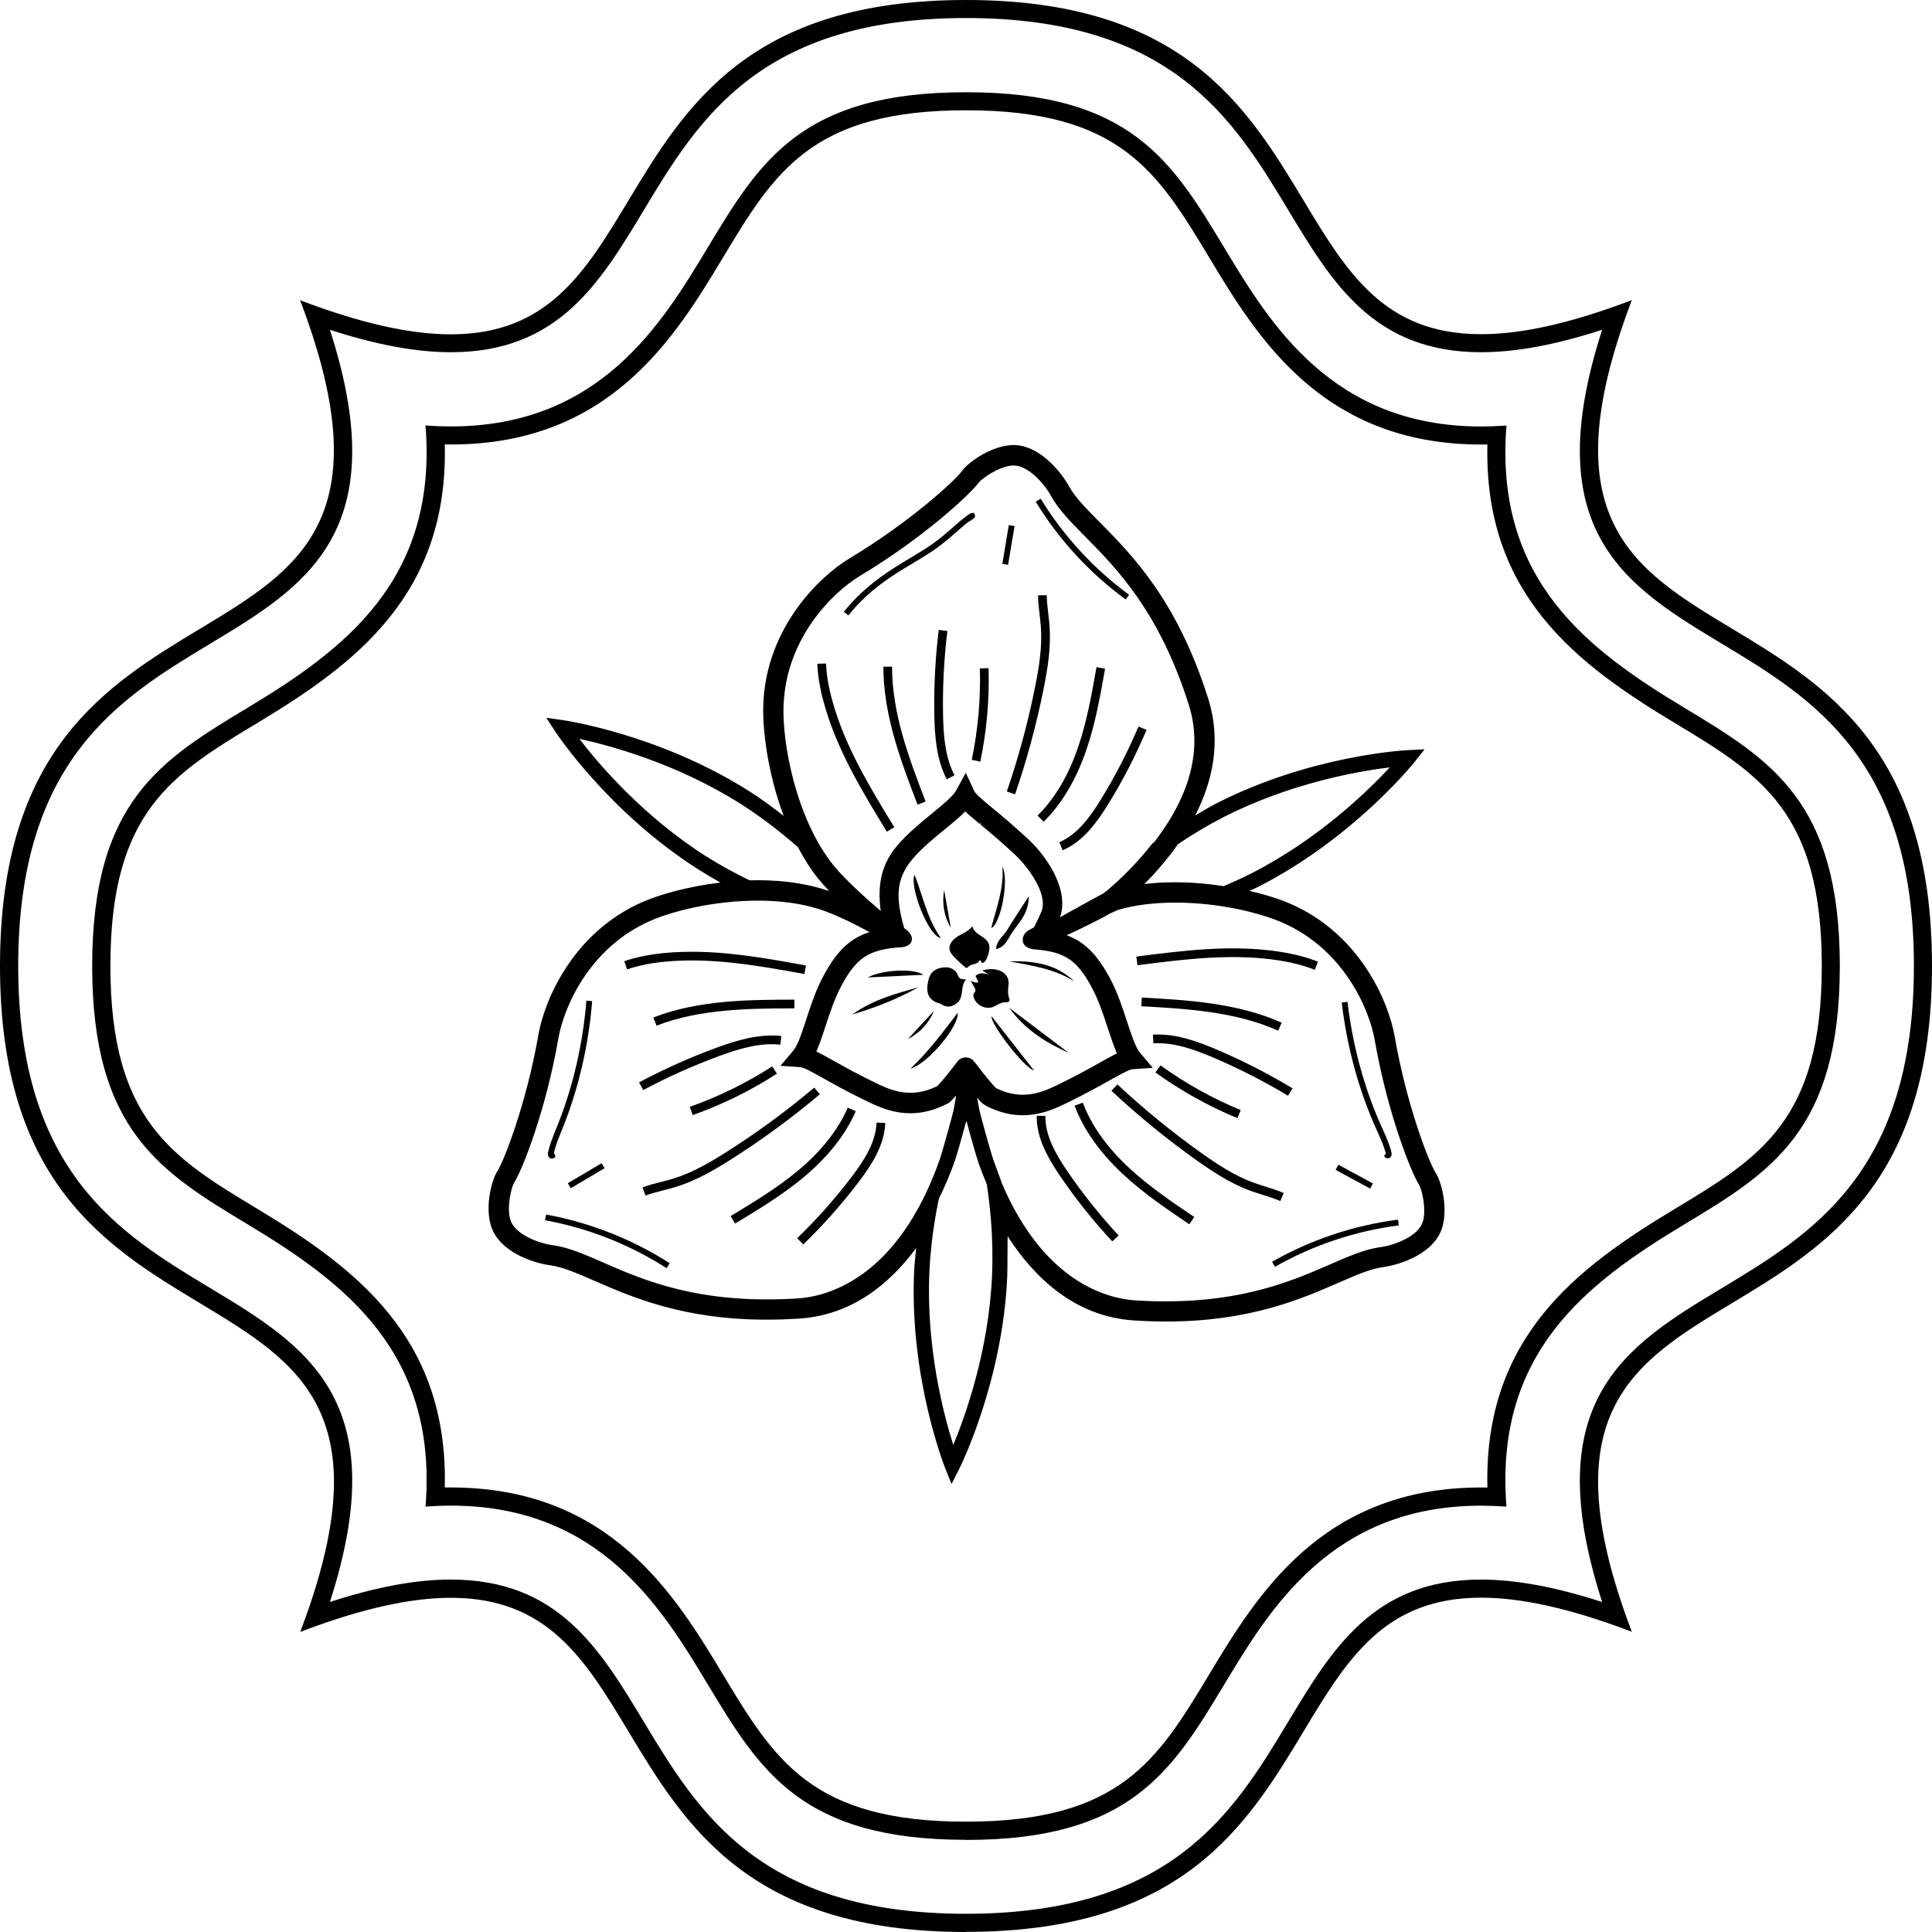 <?xml version="1.0" encoding="UTF-8"?>
<svg xmlns="http://www.w3.org/2000/svg" viewBox="0 0 315.01 315.01">
  <g>
    <g>
      <g>
        <g>
          <path d="m157.51,2.64c33.85,0,43.91,16.7,52.79,31.44,7.14,11.86,13.89,23.06,31.18,23.06,5.79,0,12.45-1.26,20.26-3.85-10.96,33.25,3.71,42.1,19.21,51.43,14.74,8.88,31.44,18.94,31.44,52.79s-16.7,43.91-31.44,52.79c-15.49,9.34-30.17,18.18-19.21,51.43-7.8-2.58-14.46-3.85-20.26-3.85-17.29,0-24.03,11.2-31.18,23.06-8.88,14.74-18.94,31.44-52.79,31.44s-43.92-16.7-52.79-31.44c-7.14-11.86-13.89-23.05-31.18-23.06-5.79,0-12.45,1.26-20.26,3.85,10.96-33.25-3.71-42.1-19.21-51.43-14.74-8.88-31.44-18.94-31.44-52.79s16.7-43.91,31.44-52.79c15.49-9.34,30.17-18.18,19.21-51.43,7.8,2.58,14.46,3.85,20.26,3.85,17.29,0,24.04-11.2,31.18-23.06,8.88-14.73,18.94-31.44,52.79-31.44m0-2.31c-62.19,0-47.2,54.49-83.97,54.49-6.29,0-14.09-1.59-24.05-5.33C75.05,117.68.32,84.68.32,157.51s74.72,39.82,49.17,108.02c9.96-3.73,17.76-5.33,24.05-5.33,36.76,0,21.78,54.49,83.97,54.49s47.2-54.5,83.97-54.49c6.29,0,14.09,1.59,24.05,5.33-25.56-68.19,49.17-35.19,49.17-108.02s-74.72-39.82-49.17-108.02c-9.96,3.73-17.76,5.33-24.05,5.33C204.72,54.82,219.7.32,157.51.32h0Z"/>
          <path d="m157.51,315.01c-35.34,0-45.81-17.38-55.05-32.71-7.04-11.69-13.12-21.78-28.92-21.78-6.58,0-14.41,1.74-23.93,5.31l-.66.25.25-.66c13.12-35.02-.59-43.28-16.47-52.86C17.38,203.32,0,192.85,0,157.51s17.38-45.81,32.71-55.05c15.88-9.57,29.6-17.83,16.47-52.85l-.25-.66.66.25c9.53,3.57,17.35,5.31,23.93,5.31,15.8,0,21.88-10.09,28.92-21.78C111.7,17.38,122.17,0,157.51,0s45.81,17.38,55.05,32.71c7.04,11.69,13.12,21.78,28.92,21.78,6.58,0,14.41-1.74,23.93-5.31l.66-.25-.25.66c-13.12,35.02.59,43.28,16.48,52.85,15.33,9.24,32.71,19.71,32.71,55.05s-17.38,45.81-32.71,55.05c-15.88,9.57-29.6,17.83-16.48,52.86l.25.66-.66-.25c-9.52-3.57-17.35-5.31-23.93-5.31h0c-15.8,0-21.88,10.09-28.92,21.78-9.24,15.33-19.71,32.71-55.05,32.71Zm-83.97-55.14c16.16,0,22.33,10.24,29.47,22.09,9.15,15.19,19.52,32.4,54.5,32.4s45.35-17.21,54.49-32.4c7.14-11.85,13.31-22.09,29.47-22.09h0c6.51,0,14.2,1.67,23.5,5.1-12.89-34.97.96-43.31,16.99-52.97,15.19-9.15,32.4-19.52,32.4-54.5s-17.21-45.35-32.4-54.5c-16.03-9.66-29.89-18-16.99-52.97-9.3,3.43-16.99,5.1-23.5,5.1-16.16,0-22.33-10.24-29.47-22.09C202.85,17.86,192.48.65,157.51.65s-45.35,17.21-54.5,32.4c-7.14,11.86-13.31,22.09-29.48,22.09-6.5,0-14.2-1.67-23.5-5.1,12.89,34.97-.96,43.31-16.99,52.97C17.86,112.16.65,122.53.65,157.51s17.21,45.35,32.4,54.5c16.03,9.66,29.89,18.01,16.99,52.97,9.3-3.43,16.99-5.1,23.5-5.1Zm83.97,52.82c-34.03,0-44.15-16.78-53.07-31.59-7.1-11.78-13.8-22.9-30.9-22.9-5.78,0-12.37,1.25-20.16,3.83l-.61.2.2-.61c10.88-33.01-3.67-41.78-19.07-51.06-14.81-8.92-31.59-19.04-31.59-53.07s16.78-44.15,31.59-53.07c15.4-9.28,29.95-18.04,19.07-51.06l-.2-.61.61.2c7.78,2.58,14.38,3.83,20.16,3.83,17.11,0,23.81-11.12,30.91-22.9,8.92-14.81,19.03-31.59,53.07-31.59s44.15,16.79,53.07,31.59c7.1,11.78,13.8,22.9,30.9,22.9,5.78,0,12.37-1.25,20.16-3.83l.61-.2-.2.61c-10.88,33.01,3.67,41.78,19.07,51.06,14.81,8.92,31.59,19.04,31.59,53.07s-16.78,44.14-31.59,53.07c-15.4,9.28-29.95,18.04-19.07,51.06l.2.61-.61-.2c-7.78-2.58-14.37-3.83-20.16-3.83-17.11,0-23.81,11.12-30.9,22.9-8.92,14.81-19.03,31.59-53.07,31.59Zm-83.97-55.14c17.47,0,24.26,11.28,31.45,23.21,8.83,14.66,18.85,31.28,52.52,31.28s43.68-16.62,52.51-31.28c7.19-11.94,13.98-23.21,31.45-23.21,5.71,0,12.17,1.2,19.76,3.66-10.66-33,4.01-41.85,19.55-51.2,14.66-8.84,31.28-18.85,31.28-52.52s-16.62-43.68-31.28-52.51c-15.53-9.36-30.21-18.2-19.55-51.21-7.59,2.46-14.05,3.66-19.75,3.66-17.47,0-24.26-11.27-31.45-23.21-8.84-14.67-18.85-31.28-52.52-31.28s-43.68,16.62-52.51,31.28c-7.19,11.94-13.98,23.21-31.46,23.21-5.7,0-12.17-1.2-19.75-3.66,10.66,33.01-4.01,41.85-19.54,51.2-14.66,8.83-31.28,18.85-31.28,52.52s16.62,43.68,31.28,52.51c15.53,9.36,30.21,18.2,19.54,51.2,7.59-2.46,14.05-3.66,19.75-3.66Z"/>
        </g>
        <g>
          <path d="m157.51,17.67c25.36,0,31.47,10.13,39.92,24.16,7.71,12.8,18.27,30.33,44.06,30.33.45,0,.9,0,1.36-.02-.75,24.57,14.54,35.93,30.34,45.45,14.03,8.45,24.16,14.56,24.16,39.91s-10.13,31.46-24.16,39.91c-15.8,9.52-31.09,20.88-30.34,45.45-.46-.01-.92-.02-1.36-.02-25.79,0-36.35,17.53-44.06,30.33-8.45,14.03-14.55,24.16-39.91,24.16s-31.46-10.14-39.92-24.17c-7.71-12.8-18.28-30.33-44.05-30.33-.45,0-.9,0-1.36.02.75-24.56-14.54-35.93-30.34-45.45-14.03-8.45-24.16-14.56-24.16-39.91s10.13-31.46,24.16-39.91c15.8-9.52,31.09-20.88,30.34-45.45.46.01.92.02,1.36.02,25.78,0,36.35-17.53,44.06-30.33,8.45-14.03,14.55-24.16,39.91-24.16m0-2.31c-26.66,0-33.38,11.15-41.89,25.28-7.43,12.33-17.6,29.21-42.08,29.21-1.24,0-2.51-.05-3.81-.13,1.81,24.64-12.58,35.95-29.09,45.9-14.12,8.51-25.28,15.23-25.28,41.9s11.16,33.39,25.28,41.9c16.51,9.95,30.9,21.25,29.09,45.9,1.3-.09,2.56-.13,3.81-.13,24.47,0,34.64,16.88,42.07,29.21,8.51,14.13,15.23,25.28,41.9,25.28s33.39-11.16,41.89-25.28c7.43-12.33,17.6-29.21,42.08-29.21,1.24,0,2.51.05,3.81.13-1.81-24.64,12.58-35.95,29.09-45.9,14.13-8.51,25.28-15.23,25.28-41.9s-11.16-33.39-25.28-41.9c-16.51-9.95-30.9-21.25-29.09-45.9-1.29.09-2.56.13-3.8.13h0c-24.47,0-34.64-16.88-42.07-29.21-8.51-14.13-15.23-25.28-41.9-25.28h0Z"/>
          <path d="m157.51,299.98c-26.85,0-33.61-11.23-42.17-25.44-7.39-12.26-17.51-29.05-41.8-29.05-1.22,0-2.49.04-3.79.13l-.37.03.03-.37c1.83-24.88-13.29-36.17-28.94-45.6-14.21-8.56-25.44-15.32-25.44-42.17s11.23-33.61,25.44-42.17c15.65-9.43,30.77-20.71,28.94-45.6l-.03-.37.37.03c1.29.09,2.56.13,3.78.13,24.3,0,34.41-16.8,41.8-29.06,8.56-14.21,15.32-25.43,42.17-25.43s33.61,11.23,42.17,25.44c7.39,12.26,17.51,29.05,41.8,29.06,1.23,0,2.5-.05,3.79-.13l.37-.03-.03.37c-1.83,24.88,13.29,36.17,28.94,45.6,14.21,8.56,25.44,15.32,25.44,42.17s-11.23,33.61-25.44,42.17c-15.65,9.43-30.77,20.71-28.94,45.6l.03.37-.37-.03c-1.3-.09-2.57-.13-3.79-.13-24.3,0-34.41,16.8-41.8,29.06-8.56,14.21-15.32,25.44-42.17,25.44Zm-83.97-55.14c24.65,0,34.88,16.97,42.35,29.37,8.46,14.04,15.14,25.13,41.62,25.13s33.16-11.09,41.62-25.12c7.47-12.4,17.69-29.37,42.35-29.37,1.12,0,2.28.04,3.46.11-1.68-24.99,13.53-36.34,29.27-45.83,14.04-8.46,25.12-15.14,25.12-41.62s-11.09-33.16-25.12-41.62c-15.74-9.48-30.96-20.83-29.27-45.83-1.18.07-2.34.11-3.46.11-24.66,0-34.89-16.98-42.35-29.37-8.46-14.04-15.14-25.12-41.62-25.12s-33.16,11.09-41.61,25.12c-7.47,12.4-17.7,29.37-42.36,29.37-1.12,0-2.28-.04-3.46-.11,1.68,24.99-13.53,36.34-29.27,45.83-14.04,8.46-25.12,15.14-25.12,41.62s11.09,33.16,25.12,41.62c15.74,9.48,30.96,20.84,29.27,45.83,1.18-.07,2.34-.11,3.46-.11Zm83.97,52.83c-25.54,0-31.68-10.2-40.19-24.32-7.67-12.74-18.18-30.17-43.78-30.17-.45,0-.9,0-1.36.02h-.34s.01-.33.01-.33c.74-24.44-14.51-35.71-30.18-45.16-14.12-8.5-24.32-14.65-24.32-40.19s10.2-31.68,24.32-40.19c15.68-9.45,30.93-20.72,30.18-45.16v-.34s.33,0,.33,0c.46.01.91.02,1.36.02,25.6,0,36.11-17.44,43.78-30.18,8.5-14.12,14.65-24.31,40.19-24.31s31.69,10.2,40.19,24.32c7.67,12.73,18.18,30.17,43.78,30.17.45,0,.9,0,1.35-.02h.34s-.01.33-.01.33c-.74,24.44,14.51,35.71,30.18,45.16,14.12,8.5,24.32,14.65,24.32,40.19s-10.2,31.69-24.32,40.19c-15.68,9.45-30.93,20.72-30.18,45.16v.34s-.33,0-.33,0c-.46-.01-.91-.02-1.36-.02-25.6,0-36.11,17.44-43.78,30.18-8.5,14.12-14.65,24.32-40.19,24.32Zm-83.97-55.14c25.96,0,36.58,17.62,44.33,30.48,8.4,13.94,14.47,24.01,39.64,24.01s31.24-10.07,39.64-24c7.75-12.87,18.37-30.49,44.34-30.49.34,0,.68,0,1.03,0-.6-24.56,14.73-35.89,30.51-45.39,13.94-8.4,24.01-14.46,24.01-39.64s-10.07-31.24-24.01-39.64c-15.77-9.5-31.11-20.84-30.51-45.39-.35,0-.69.01-1.03.01-25.97,0-36.58-17.62-44.33-30.49-8.4-13.94-14.46-24.01-39.64-24.01s-31.24,10.07-39.63,24c-7.75,12.87-18.37,30.49-44.34,30.49-.34,0-.68,0-1.03-.01.6,24.56-14.73,35.89-30.51,45.39-13.94,8.4-24.01,14.46-24.01,39.64s10.07,31.24,24.01,39.64c15.77,9.5,31.11,20.84,30.51,45.39.35,0,.69,0,1.03,0Z"/>
        </g>
      </g>
      <g>
        <path d="m163.9,92.01c.35-2.11.7-4.21,1.05-6.32"/>
        <path d="m233.52,191.06c-1.08-1.64-4.81-11.05-6.81-22.54-.97-5.58-5.56-16.31-16.58-21.11-5.14-2.24-15.97-4.66-25.61-2.87,6.07-5.65,16.08-17.47,11.83-30.97-4.99-15.85-12.25-23.19-17.55-28.54-2.28-2.3-4.08-4.12-5.14-6.05-1.28-2.34-4.8-6.65-8.9-6.29-3.13.27-6.46,2.7-7.3,3.87-1.14,1.6-8.58,8.47-18.57,14.47-4.86,2.92-13.21,11.07-13.72,23.08-.27,6.34,1.87,19.56,8.75,28.06,1.28,1.58,2.82,3.11,4.42,4.56-1.32-.6-2.64-1.16-3.94-1.58-10.41-3.36-23.51-.59-29.33,1.94-11.02,4.8-15.61,15.53-16.58,21.11-2,11.49-5.73,20.9-6.81,22.54-.79,1.2-1.85,5.19-.98,8.2,1.14,3.96,6.44,5.68,9.08,6.04,2.18.29,4.53,1.32,7.5,2.61,6.15,2.68,14.33,6.25,27.76,6.25,1.65,0,3.38-.05,5.19-.17,15.52-.99,22.95-17.32,25.42-24.29.34-.95,1.3-4.35,1.92-6.67.61,2.31,1.65,5.99,2,6.98,2.47,6.97,9.89,23.3,25.42,24.29,1.81.12,3.54.17,5.19.17,13.43,0,21.61-3.57,27.76-6.25,2.97-1.3,5.31-2.32,7.5-2.61,2.64-.36,7.94-2.08,9.08-6.04.87-3.02-.19-7-.98-8.2Zm-98.12-50.08c-6.21-7.66-8.61-20.28-8.33-26.79.48-11.21,8.27-18.81,12.8-21.53,10.37-6.23,17.89-13.25,19.13-15,.58-.81,3.5-2.87,5.92-3.09,2.88-.26,5.87,3.13,7.08,5.32,1.19,2.16,3.16,4.16,5.45,6.47,5.16,5.22,12.24,12.37,17.09,27.78,4.33,13.76-7.6,25.88-12.92,30.46-.25.22-.76.61-1.4,1.09-3.33,1.76-6.22,3.48-9.06,4.93.16-.36.98-1.7,1.14-2.33,1.08-4.24-2.65-9.25-5.12-11.54-2.35-2.19-4.31-3.81-5.74-5-1.7-1.41-2.92-2.42-3.23-3.08l-.79-1.7-.9,1.64c-.6,1.1-2.3,2.48-4.1,3.96-1.85,1.51-3.95,3.23-5.62,5.2-3.23,3.8-2.93,7.81-2.21,11.93-2.75-2.3-7.04-6.04-9.2-8.71Zm21.2,37.25c-.13.6-.27,1.28-.38,2.05-.1.66-1.88,7.11-2.36,8.48-7.04,19.87-18.96,22.72-23.75,23.03-16.12,1.03-25.34-2.99-32.07-5.93-2.98-1.3-5.55-2.42-8-2.75-2.48-.33-6.71-1.9-7.51-4.69-.68-2.34.2-5.8.75-6.64,1.18-1.79,5.01-11.33,7.09-23.25.91-5.21,5.19-15.22,15.47-19.7,3.96-1.72,10.83-3.32,17.75-3.32,3.53,0,7.07.42,10.24,1.44,3.26,1.05,6.72,2.91,9.86,4.65-4.1.81-6.37,2.77-8.75,7.15-1.24,2.27-2.08,4.85-2.82,7.12-.72,2.21-1.41,4.3-2.21,5.25l-1.21,1.43,1.87.13c.73.05,2.12.83,4.04,1.9,1.62.91,3.84,2.15,6.73,3.56,2.86,1.39,7.19,3.5,12.89.52l-.09-.17.13.16c.53-.45,1.29-1.33,2.09-2.31.03.63.12,1.25.24,1.88h0Zm1.11-5.71c-.39-.1-.81.04-1.05.37-1.5,1.99-2.76,3.51-3.43,4.15-4.8,2.45-8.42.68-11.07-.61-2.84-1.38-4.94-2.56-6.63-3.51-1.43-.8-2.51-1.41-3.4-1.77.65-1.23,1.19-2.88,1.79-4.7.72-2.2,1.53-4.68,2.69-6.8,2.58-4.74,4.76-6.14,10.14-6.54,0,0,1.02,0,1.19-.5.19-.56-.8-1.27-.8-1.27-.09-.05-.19-.11-.29-.16-1.34-4.64-1.82-8.38,1.41-12.2,1.56-1.84,3.59-3.5,5.38-4.96,1.49-1.21,2.83-2.31,3.74-3.36.66.7,1.61,1.49,2.87,2.54,1.49,1.24,3.35,2.78,5.66,4.93,2.48,2.31,5.61,6.65,4.67,9.79-.16.53-.83,1.94-1.44,3.15-.35.2-.71.4-1.06.59,0,0-.77.39-.59,1.16.11.46.98.62.98.62,5.38.4,7.56,1.8,10.14,6.54,1.15,2.12,1.97,4.61,2.69,6.8.6,1.82,1.13,3.47,1.79,4.7-.89.36-1.97.96-3.4,1.77-1.69.95-3.8,2.12-6.63,3.51-2.65,1.29-6.27,3.05-11.07.61-.67-.65-1.93-2.16-3.43-4.15-.04-.05-.1-.07-.15-.11-.21-.4-.45-.52-.68-.58Zm74.97,26.23c-.8,2.78-5.03,4.35-7.51,4.69-2.45.33-5.02,1.45-8,2.75-6.73,2.94-15.95,6.96-32.07,5.93-4.8-.31-16.71-3.16-23.75-23.03-.49-1.37-2.27-7.82-2.36-8.48-.12-.77-.26-1.45-.38-2.05-.02-.12-.04-.21-.06-.32.11-.54.21-1.07.27-1.6.81,1,1.59,1.9,2.12,2.35l.13-.16-.09.17c5.71,2.98,10.03.87,12.89-.52,2.89-1.41,5.11-2.65,6.73-3.56,1.92-1.08,3.31-1.85,4.04-1.9l1.87-.13-1.21-1.43c-.81-.95-1.49-3.04-2.21-5.25-.74-2.27-1.59-4.85-2.82-7.12-2.32-4.27-4.55-6.23-8.45-7.08,2.5-1,7.34-3.42,8.99-4.38.44-.19.87-.38,1.31-.57,2.98-.86,6.25-1.21,9.5-1.21,6.92,0,13.79,1.59,17.75,3.32,10.28,4.48,14.57,14.49,15.47,19.7,2.08,11.93,5.92,21.46,7.09,23.25.55.83,1.42,4.3.75,6.64Z"/>
        <path d="m123.43,145.83c1.81,0,3.54.12,5.16.34-1.48-.21-3.01-.36-4.67-.36-.17,0-.33,0-.49.01Z"/>
        <path d="m172.03,152.29l-.38.48,2-.09c-.5-.15-1.04-.28-1.62-.38Z"/>
        <path d="m160.51,179.22c-.64-2.04-1.11-3.22-1.12-3.25l-1.22-3.04-1.49,2.93c-.05.11-.36.74-.8,1.73,0,.05.02.11.03.16.18-.2.35-.39.56-.64,0,.08.03.18.04.27.33-.74.56-1.21.61-1.3l1-1.96.82,2.04s.35.91.85,2.44c.17.18.34.37.49.48.05.04.15.1.24.15Z"/>
        <path d="m146.35,151.98c-.05-.03-.11-.06-.16-.09,0,.04-.02.07-.03.11.07,0,.12-.02.19-.03Z"/>
        <path d="m133.62,146.25c-1.9-.55-3.91-.83-5.93-1,1.27.52,2.48.96,3.66,1.38.92.19,1.89.34,2.73.61,1.08.35,2.18.8,3.28,1.29,1.71.48,3.26.87,4.42,1.12-2.68-1.34-5.45-2.62-8.15-3.4Z"/>
        <g>
          <g>
            <path d="m89.96,188.9h0c-.27,0-.51-.19-.59-.47-.07-.26-.02-.53.04-.78.32-1.28.8-2.45,1.26-3.59l.27-.67c2.5-6.24,4.11-13.24,4.67-20.23l.94.07c-.56,7.09-2.2,14.18-4.73,20.51l-.27.67c-.45,1.11-.92,2.26-1.22,3.47-.05.21.19.41.21.55.06.29-.31.47-.58.47Z"/>
            <path d="m108.68,206.77c-5.97-3.84-12.82-6.54-19.81-7.81l.17-.93c7.11,1.29,14.08,4.03,20.16,7.94l-.51.8Z"/>
            <g>
              <path d="m158.26,159.93c2.07.81.89-.34.8-.81.5-.45,1.06-.56,2.18-.21-.63-.39-.8-.49-1.1-.68,1.14-.29,2.16-.32,3.07.12.85.42,1.36,1.17,1.23,2.25-.08.73-.16,1.48.12,2.21.14.36-.08.63-.46.61-.72-.04-1.3.29-1.87.62-1.36.78-3.27-.13-3.53-1.69-.07-.43.56-.68.28-1.16-.21-.35-.4-.71-.72-1.27"/>
              <path d="m157.52,159.7c-1.03,1.15-.26,2.86-1.49,3.86-.74.6-1.61.79-2.49.22-.06-.04-.12-.1-.19-.12-2.32-.57-2.4-2.2-1.92-4.07.26-1.01,1.01-1.59,1.97-1.79,1.22-.26,2.34.05,2.82,1.3.25.67.7.49,1.31.62"/>
              <path d="m159.72,156.54c-.31.85-1.42.48-1.91,1.2-.04.06-.33.06-.41,0-.76-.71-1.61-1.36-2.23-2.18-.79-1.04-.18-2.01.66-2.66.82-.63,1.91-.88,2.72-1.86.43,1.57,2.32,1.54,2.74,3.05.19.68-.31,2.61-.98,2.88-.39.16-.26-.36-.6-.42"/>
              <path d="m163.44,141.32c1.13,1.98-.23,9.32-1.83,10.01.84-3.29,2.1-6.37,1.83-10.01"/>
              <path d="m156.14,165.15c.31,2.02-4.69,8.2-7.68,9.09,3.11-2.98,5.34-6.03,7.68-9.09"/>
              <path d="m174.27,171.68c-3.82-1.71-7.26-3.9-9.73-7.37,3.24,2.46,6.49,4.91,9.73,7.37"/>
              <path d="m167.75,146.11c-.03,2.93-1.66,4.32-2.71,5.92-.68,1.03-1.15,2.41-2.63,2.71.05-1.38,1.21-2.1,1.84-3.15.99-1.66,2.08-3.26,3.51-5.49"/>
              <path d="m153.41,152.95c-2.05-.28-5.18-8.5-4.29-10.32,1.34,3.37,1.98,7.05,4.29,10.32"/>
              <path d="m149.76,160.97c-3.19,1.75-6.51,3.18-10.83,4.44,3.77-2.6,7.34-3.43,10.83-4.44"/>
              <path d="m175.18,160.04c-3.25-2.11-6.98-2.6-10.65-3.3,3.91-.1,7.64.37,10.65,3.3"/>
              <path d="m168.6,174.55c-1.64-.46-7.14-7.61-6.93-8.86,2.3,2.93,4.54,5.8,6.93,8.86"/>
              <path d="m141.48,159.37c2.46-1.3,7.61-1.5,9.07-.43-3.22.15-6.14.29-9.07.43"/>
              <path d="m148.04,169.41l4.26-4.61c-.86,2.03-2.28,3.58-4.26,4.61"/>
              <path d="m153.94,145.12c.36,2.06.72,4.12,1.09,6.18-1.1-1.91-1.47-3.98-1.09-6.18"/>
              <path d="m181.36,202.41c-3.09-3.31-5.94-6.89-8.49-10.63-2.02-2.98-3.89-6.23-3.84-9.86l1.42.02c-.05,3.23,1.7,6.26,3.59,9.04,2.51,3.68,5.32,7.2,8.35,10.46l-1.04.97Z"/>
              <path d="m193.92,199.62c-3.68-2.49-7.49-5.06-10.82-8.17-3.77-3.51-6.43-7.27-7.88-11.17l1.33-.5c1.38,3.69,3.9,7.26,7.52,10.62,3.25,3.03,7.01,5.57,10.65,8.03l-.8,1.18Z"/>
              <path d="m208.74,195.82c-.91-.39-1.86-.69-2.85-1-.68-.21-1.39-.44-2.08-.69-3.19-1.18-6.08-3.08-8.72-4.95-4.85-3.45-9.52-7.26-13.87-11.33l.97-1.04c4.3,4.02,8.92,7.79,13.72,11.21,2.56,1.82,5.35,3.66,8.39,4.78.66.24,1.35.46,2.02.67.99.31,2.01.63,2.99,1.05l-.56,1.31Z"/>
              <path d="m201.75,182.31c-4.72-1.96-9.22-4.46-13.36-7.45l.83-1.15c4.05,2.92,8.45,5.38,13.08,7.29l-.54,1.31Z"/>
              <path d="m210.01,178.66c-3.88-2.34-7.96-4.42-12.12-6.2-3.12-1.33-6.47-2.54-9.83-2.35l-.08-1.42c.07,0,.15,0,.22-.01,3.57-.14,7.03,1.1,10.25,2.48,4.22,1.8,8.36,3.92,12.29,6.29l-.73,1.22Z"/>
              <path d="m208.39,168.05c-6.98-3.14-15.12-3.59-22.3-3.98l.08-1.42c7.31.4,15.59.86,22.81,4.1l-.58,1.3Z"/>
              <path d="m214.37,158.13c-1.7-.69-3.63-1.19-5.93-1.55-7.62-1.17-15.43-.17-22.98.8l-.18-1.41c7.65-.98,15.55-2,23.37-.79,2.4.37,4.45.9,6.24,1.63l-.53,1.32Z"/>
              <path d="m226.81,187.6c-.36-1.26-.89-2.42-1.39-3.54l-.3-.66c-2.73-6.15-4.6-13.08-5.41-20.05l-.94.11c.82,7.06,2.72,14.09,5.49,20.32l.3.67c.49,1.09,1,2.22,1.34,3.41.06.2.06.28.06.3.03-.11-.24.17-.25.26-.05.29.33.46.6.45.02,0,.03,0,.05,0,.25-.03.46-.22.52-.49.06-.26,0-.53-.07-.78Z"/>
              <path d="m207.88,206.55l-.47-.82c6.27-3.58,13.38-5.96,20.54-6.87l.12.94c-7.04.9-14.03,3.23-20.19,6.75Z"/>
              <rect x="220.34" y="188.67" width=".95" height="6.41" transform="translate(-53.14 294.45) rotate(-61.52)"/>
              <path d="m173.27,138.63l-.56-1.3c2.97-1.28,5.02-4.11,6.78-6.97,2.34-3.79,4.4-7.79,6.14-11.9l1.31.55c-1.76,4.17-3.86,8.24-6.24,12.09-1.89,3.06-4.1,6.1-7.43,7.53Z"/>
              <path d="m170.17,133.99l-1-1.01c2.81-2.76,5.04-6.53,6.63-11.2,1.43-4.2,2.22-8.68,2.98-13l1.4.25c-.77,4.38-1.57,8.91-3.04,13.21-1.67,4.88-4.01,8.83-6.98,11.75Z"/>
              <path d="m165.5,129.51l-1.34-.46c1.92-5.57,3.47-11.32,4.62-17.1.62-3.08,1.16-6.38.94-9.61-.05-.7-.13-1.42-.21-2.11-.12-1.03-.25-2.09-.26-3.16l1.42-.02c.01,1,.13,1.98.25,3.01.08.71.17,1.45.22,2.18.23,3.4-.33,6.8-.96,9.98-1.17,5.84-2.74,11.65-4.67,17.28Z"/>
              <path d="m159.84,124.18l-1.39-.29c1.01-4.9,1.46-9.92,1.32-14.91l1.42-.04c.14,5.11-.31,10.24-1.35,15.24Z"/>
              <path d="m154.37,127.07c-1.68-3.25-1.97-7-2.03-10.57-.08-4.59.16-9.23.72-13.79l1.41.17c-.55,4.49-.79,9.07-.71,13.59.06,3.39.32,6.95,1.87,9.94l-1.26.65Z"/>
              <path d="m149.6,131.19c-2.62-6.83-5.58-14.58-5.57-22.49h1.42c-.01,7.65,2.77,14.94,5.47,21.99l-1.33.51Z"/>
              <path d="m144.6,135.61c-4.02-6.58-8.17-13.38-10.27-21.01-.64-2.34-.99-4.43-1.06-6.37l1.42-.05c.06,1.83.4,3.81,1.01,6.04,2.04,7.44,6.14,14.16,10.11,20.65l-1.21.74Z"/>
              <path d="m138.33,100.34l-.74-.59c3.53-4.41,7.67-6.89,10.99-8.87,1.23-.74,2.39-1.43,3.39-2.14,1.44-1.02,2.6-2.05,3.53-2.87.7-.61,1.3-1.15,1.84-1.53,0,0,0,0,0,0,.03-.02.08-.06.14-.11.51-.4.73-.54.95-.57l.38-.04.14.36c.13.39-.13.55-.77.94-.12.07-.23.14-.28.18,0,0-.01,0-.02.01-.5.35-1.09.87-1.76,1.47-.95.84-2.14,1.89-3.61,2.94-1.03.73-2.21,1.44-3.45,2.18-3.43,2.05-7.32,4.37-10.74,8.65Z"/>
              <path d="m183.54,97.74c-5.84-4.26-10.91-9.77-14.67-15.94l.81-.49c3.7,6.06,8.69,11.48,14.42,15.67l-.56.76Z"/>
              <rect x="161.22" y="88.37" width="6.41" height=".95" transform="translate(49.66 236.36) rotate(-80.5)"/>
              <path d="m130.97,202.91l-.99-1.02c3.2-3.1,6.19-6.46,8.88-10.01,2.04-2.68,3.94-5.61,4.06-8.84l1.42.05c-.14,3.63-2.17,6.78-4.35,9.65-2.74,3.61-5.78,7.03-9.03,10.17Z"/>
              <path d="m119.85,199.5l-.73-1.22c3.76-2.27,7.65-4.61,11.05-7.46,3.78-3.17,6.49-6.61,8.06-10.22l1.3.57c-1.65,3.82-4.5,7.43-8.45,10.74-3.49,2.92-7.43,5.3-11.23,7.59Z"/>
              <path d="m105.25,194.93l-.49-1.33c1-.37,2.04-.64,3.04-.89.68-.17,1.38-.35,2.05-.56,3.09-.96,5.97-2.65,8.63-4.34,4.98-3.16,9.78-6.68,14.28-10.48l.92,1.09c-4.55,3.83-9.41,7.4-14.44,10.59-2.74,1.74-5.72,3.48-8.97,4.49-.7.22-1.42.4-2.12.58-1.01.26-1.96.51-2.9.85Z"/>
              <path d="m112.94,181.81l-.47-1.34c4.71-1.67,9.24-3.89,13.44-6.6l.77,1.19c-4.29,2.77-8.92,5.04-13.73,6.75Z"/>
              <path d="m104.87,177.73l-.67-1.25c4.05-2.16,8.29-4.06,12.6-5.64,3.35-1.23,6.95-2.31,10.59-1.92l-.15,1.41c-3.34-.36-6.76.67-9.94,1.84-4.25,1.56-8.43,3.43-12.42,5.56Z"/>
              <path d="m107.04,167.22l-.51-1.32c7.38-2.87,15.67-2.89,22.99-2.91v1.42c-7.19.02-15.34.05-22.47,2.82Z"/>
              <path d="m131.15,158.81c-7.49-1.36-15.23-2.76-22.9-1.99-2.31.23-4.27.64-6,1.24l-.46-1.34c1.84-.63,3.9-1.06,6.32-1.31,7.88-.79,15.72.63,23.3,2.01l-.25,1.4Z"/>
              <rect x="92.36" y="191.23" width="6.41" height=".95" transform="translate(-84.27 75.34) rotate(-30.6)"/>
            </g>
          </g>
          <path d="m164.29,201.56c4.24,6.59,10.84,13.12,20.65,13.74,1.76.11,3.52.17,5.23.17,13.57,0,21.94-3.65,28.07-6.32,2.91-1.27,5.21-2.27,7.28-2.55,2.8-.38,8.42-2.23,9.66-6.54.94-3.27-.2-7.46-1.07-8.79h0c-1.06-1.6-4.72-10.88-6.71-22.27-1-5.72-5.7-16.72-17-21.64-1.63-.71-3.95-1.47-6.68-2.1.51-.24,1.02-.45,1.54-.72,15.19-7.77,24.91-19.71,25.32-20.22l1.7-2.14-2.74.13c-.64.03-15.93.88-31.22,8.69-1.21.62-2.31,1.3-3.45,1.97,2.81-5.48,4.33-12.01,2.14-19.01-5.04-16.01-12.38-23.43-17.74-28.85-2.23-2.25-3.99-4.03-5-5.87-1.27-2.31-4.8-6.68-9.04-6.68-.18,0-.36,0-.54.03-3.39.3-6.89,2.87-7.81,4.17-1.12,1.57-8.46,8.33-18.36,14.28-4.98,2.99-13.54,11.34-14.06,23.65-.18,4.22.72,11.43,3.32,18.34-1.79-1.4-3.66-2.78-5.71-4.08-14.62-9.26-30.13-11.51-30.29-11.53l-2.71-.38,1.5,2.29c.08.13,8.7,13.18,23.36,22.47,1.18.75,2.36,1.44,3.54,2.1-5.19.62-9.81,1.91-12.68,3.16-11.3,4.92-16,15.92-17,21.64-1.99,11.39-5.65,20.66-6.7,22.27-.88,1.33-2.02,5.52-1.07,8.79,1.24,4.31,6.86,6.17,9.66,6.54,2.1.29,4.4,1.29,7.33,2.57,6.1,2.66,14.46,6.3,28.02,6.3,1.66,0,3.42-.06,5.23-.17,8.69-.55,14.87-5.75,19.12-11.51-.13,1.3-.28,2.59-.34,3.93-.76,17.37,5.03,31.86,5.09,32.01l1.02,2.54,1.24-2.44c.29-.58,7.1-14.37,7.84-31.44.01-.26,0-.51.02-.77m35.21-74.07c10.97-5.61,22.13-7.52,27.14-8.13-3.43,3.7-11.5,11.63-22.48,17.24-1.54.79-3.08,1.48-4.6,2.13-4.03-.62-8.53-.88-12.92-.35,1.75-1.76,3.69-3.97,5.48-6.51,2.28-1.53,4.74-3.02,7.39-4.38Zm-71.69-18.4c.46-10.91,8.05-18.3,12.46-20.96,10.47-6.29,18.08-13.42,19.34-15.19.46-.64,3.2-2.6,5.41-2.79,2.54-.24,5.3,2.97,6.39,4.95,1.23,2.25,3.24,4.27,5.57,6.63,5.11,5.17,12.11,12.25,16.91,27.49,2.7,8.58-1.17,16.54-5.66,22.33-.09.07-.2.13-.29.2-2.53,3.27-5.26,5.87-7.15,7.49-.05.04-.15.12-.21.17-.19.15-.4.31-.66.51-1.5.79-2.92,1.58-4.28,2.34l-.16.09c-.9.5-1.77.99-2.62,1.45.07-.17.13-.34.17-.48,1.18-4.65-2.78-9.88-5.32-12.24-2.38-2.2-4.33-3.83-5.81-5.05-1.42-1.18-2.77-2.29-3.01-2.81l-1.38-2.97-1.57,2.87c-.53.97-2.18,2.32-3.94,3.76-1.87,1.52-3.98,3.25-5.7,5.27-2.93,3.46-3.11,7.12-2.66,10.62-2.35-2.01-5.82-5.12-7.66-7.39-6.09-7.52-8.45-19.91-8.18-26.31Zm19.69,36.5h-.03c-1.33-4.72-1.49-7.93,1.35-11.28,1.52-1.79,3.51-3.42,5.29-4.87,1.29-1.05,2.41-1.97,3.31-2.89.63.6,1.42,1.25,2.39,2.05l.26-.31-.17.39c1.38,1.14,3.27,2.71,5.56,4.84,2.17,2.02,5.31,6.27,4.48,9.07-.09.3-.48,1.2-1.3,2.84l-.84.47c-.44.22-1.2.91-.96,1.95.2.85,1.26,1.1,1.61,1.16,5.14.38,7.11,1.65,9.57,6.17,1.12,2.06,1.93,4.52,2.64,6.69.5,1.51.96,2.95,1.5,4.13-.78.37-1.68.88-2.71,1.45l-.1.06c-1.68.94-3.76,2.1-6.58,3.48-2.48,1.21-5.87,2.86-10.26.7l-.09-.05c-.67-.67-1.89-2.15-3.27-3.99h0c-.06-.08-.12-.14-.18-.18-.33-.53-.74-.69-1.03-.77-.68-.17-1.37.08-1.8.63-1.38,1.82-2.59,3.31-3.27,3.99l-.07.04c-4.41,2.18-7.81.52-10.28-.69-2.87-1.4-4.95-2.57-6.61-3.5-1.09-.61-1.99-1.11-2.77-1.49.54-1.18,1.01-2.62,1.51-4.16.71-2.15,1.51-4.6,2.63-6.65,2.46-4.52,4.43-5.79,9.52-6.17.25,0,1.54-.05,1.86-.98.34-.99-.75-1.86-1.13-2.12Zm-32.2-11.64c-10.42-6.6-17.73-15.23-20.8-19.24,4.93,1.07,15.86,3.99,26.28,10.59,3.5,2.22,6.61,4.66,9.37,7.08.96,1.8,2.01,3.54,3.27,5.09.54.67,1.14,1.35,1.82,2.06-.2-.07-.39-.13-.58-.19-3.93-1.27-8.24-1.67-12.4-1.56-2.3-1.12-4.63-2.37-6.96-3.84Zm14.79,72c-15.98,1.01-25.08-2.96-31.75-5.88-3.02-1.32-5.63-2.46-8.17-2.8-2.47-.33-6.26-1.85-6.93-4.18-.62-2.13.22-5.4.65-6.05,1.2-1.82,5.1-11.48,7.2-23.52.88-5.07,5.05-14.81,15.06-19.17,3.45-1.5,10.1-3.26,17.47-3.26,3.77,0,7.14.47,10.02,1.4,2.68.87,5.49,2.28,8.17,3.73-3.18,1.02-5.27,3.03-7.46,7.05-1.27,2.33-2.12,4.93-2.87,7.24-.7,2.14-1.36,4.17-2.08,5.01l-2.11,2.5,3.26.22c.57.04,2.11.9,3.74,1.82l.14.08c1.6.9,3.81,2.12,6.64,3.5,2.95,1.44,7.4,3.62,13.34.6.32-.16.35-.18.4-.22l.12-.11c.27-.24.58-.58.96-1,0,.05.02.11.03.17-.11.52-.25,1.2-.36,1.96-.09.61-1.87,7.04-2.33,8.35-6.9,19.47-18.47,22.26-23.13,22.56Zm31.7-3.73c-.54,12.31-4.38,22.96-6.32,27.62-1.53-4.81-4.43-15.74-3.9-28.06h0c.54-12.32,4.38-22.97,6.32-27.63,1.53,4.81,4.44,15.74,3.9,28.06Zm70.24-8.81c-.67,2.33-4.46,3.85-6.93,4.18-2.54.34-5.15,1.48-8.19,2.81-6.66,2.9-15.76,6.86-31.74,5.87-4.36-.28-14.81-2.76-21.78-19.1-.02-.16-.95-2.59-1.36-3.75-.48-1.36-2.25-7.77-2.35-8.43-.1-.69-.23-1.27-.33-1.78.39.46.71.82,1.03,1.06.11.08.47.29.49.3,5.93,3.01,10.39.84,13.35-.61,2.92-1.42,5.21-2.71,6.77-3.58,1.63-.91,3.17-1.77,3.74-1.81l3.27-.22-2.11-2.5c-.71-.84-1.37-2.86-2.08-5.02-.75-2.3-1.6-4.9-2.87-7.23-2.06-3.78-4.08-5.8-6.98-6.87,2.52-1.14,5.85-2.82,7.18-3.6l1.22-.54c2.72-.79,5.85-1.18,9.31-1.18,7.37,0,14.02,1.75,17.46,3.26,10.01,4.36,14.17,14.1,15.06,19.17,2.1,12.04,6,21.7,7.2,23.52.43.66,1.27,3.93.65,6.06Z"/>
        </g>
      </g>
    </g>
  </g>
</svg>